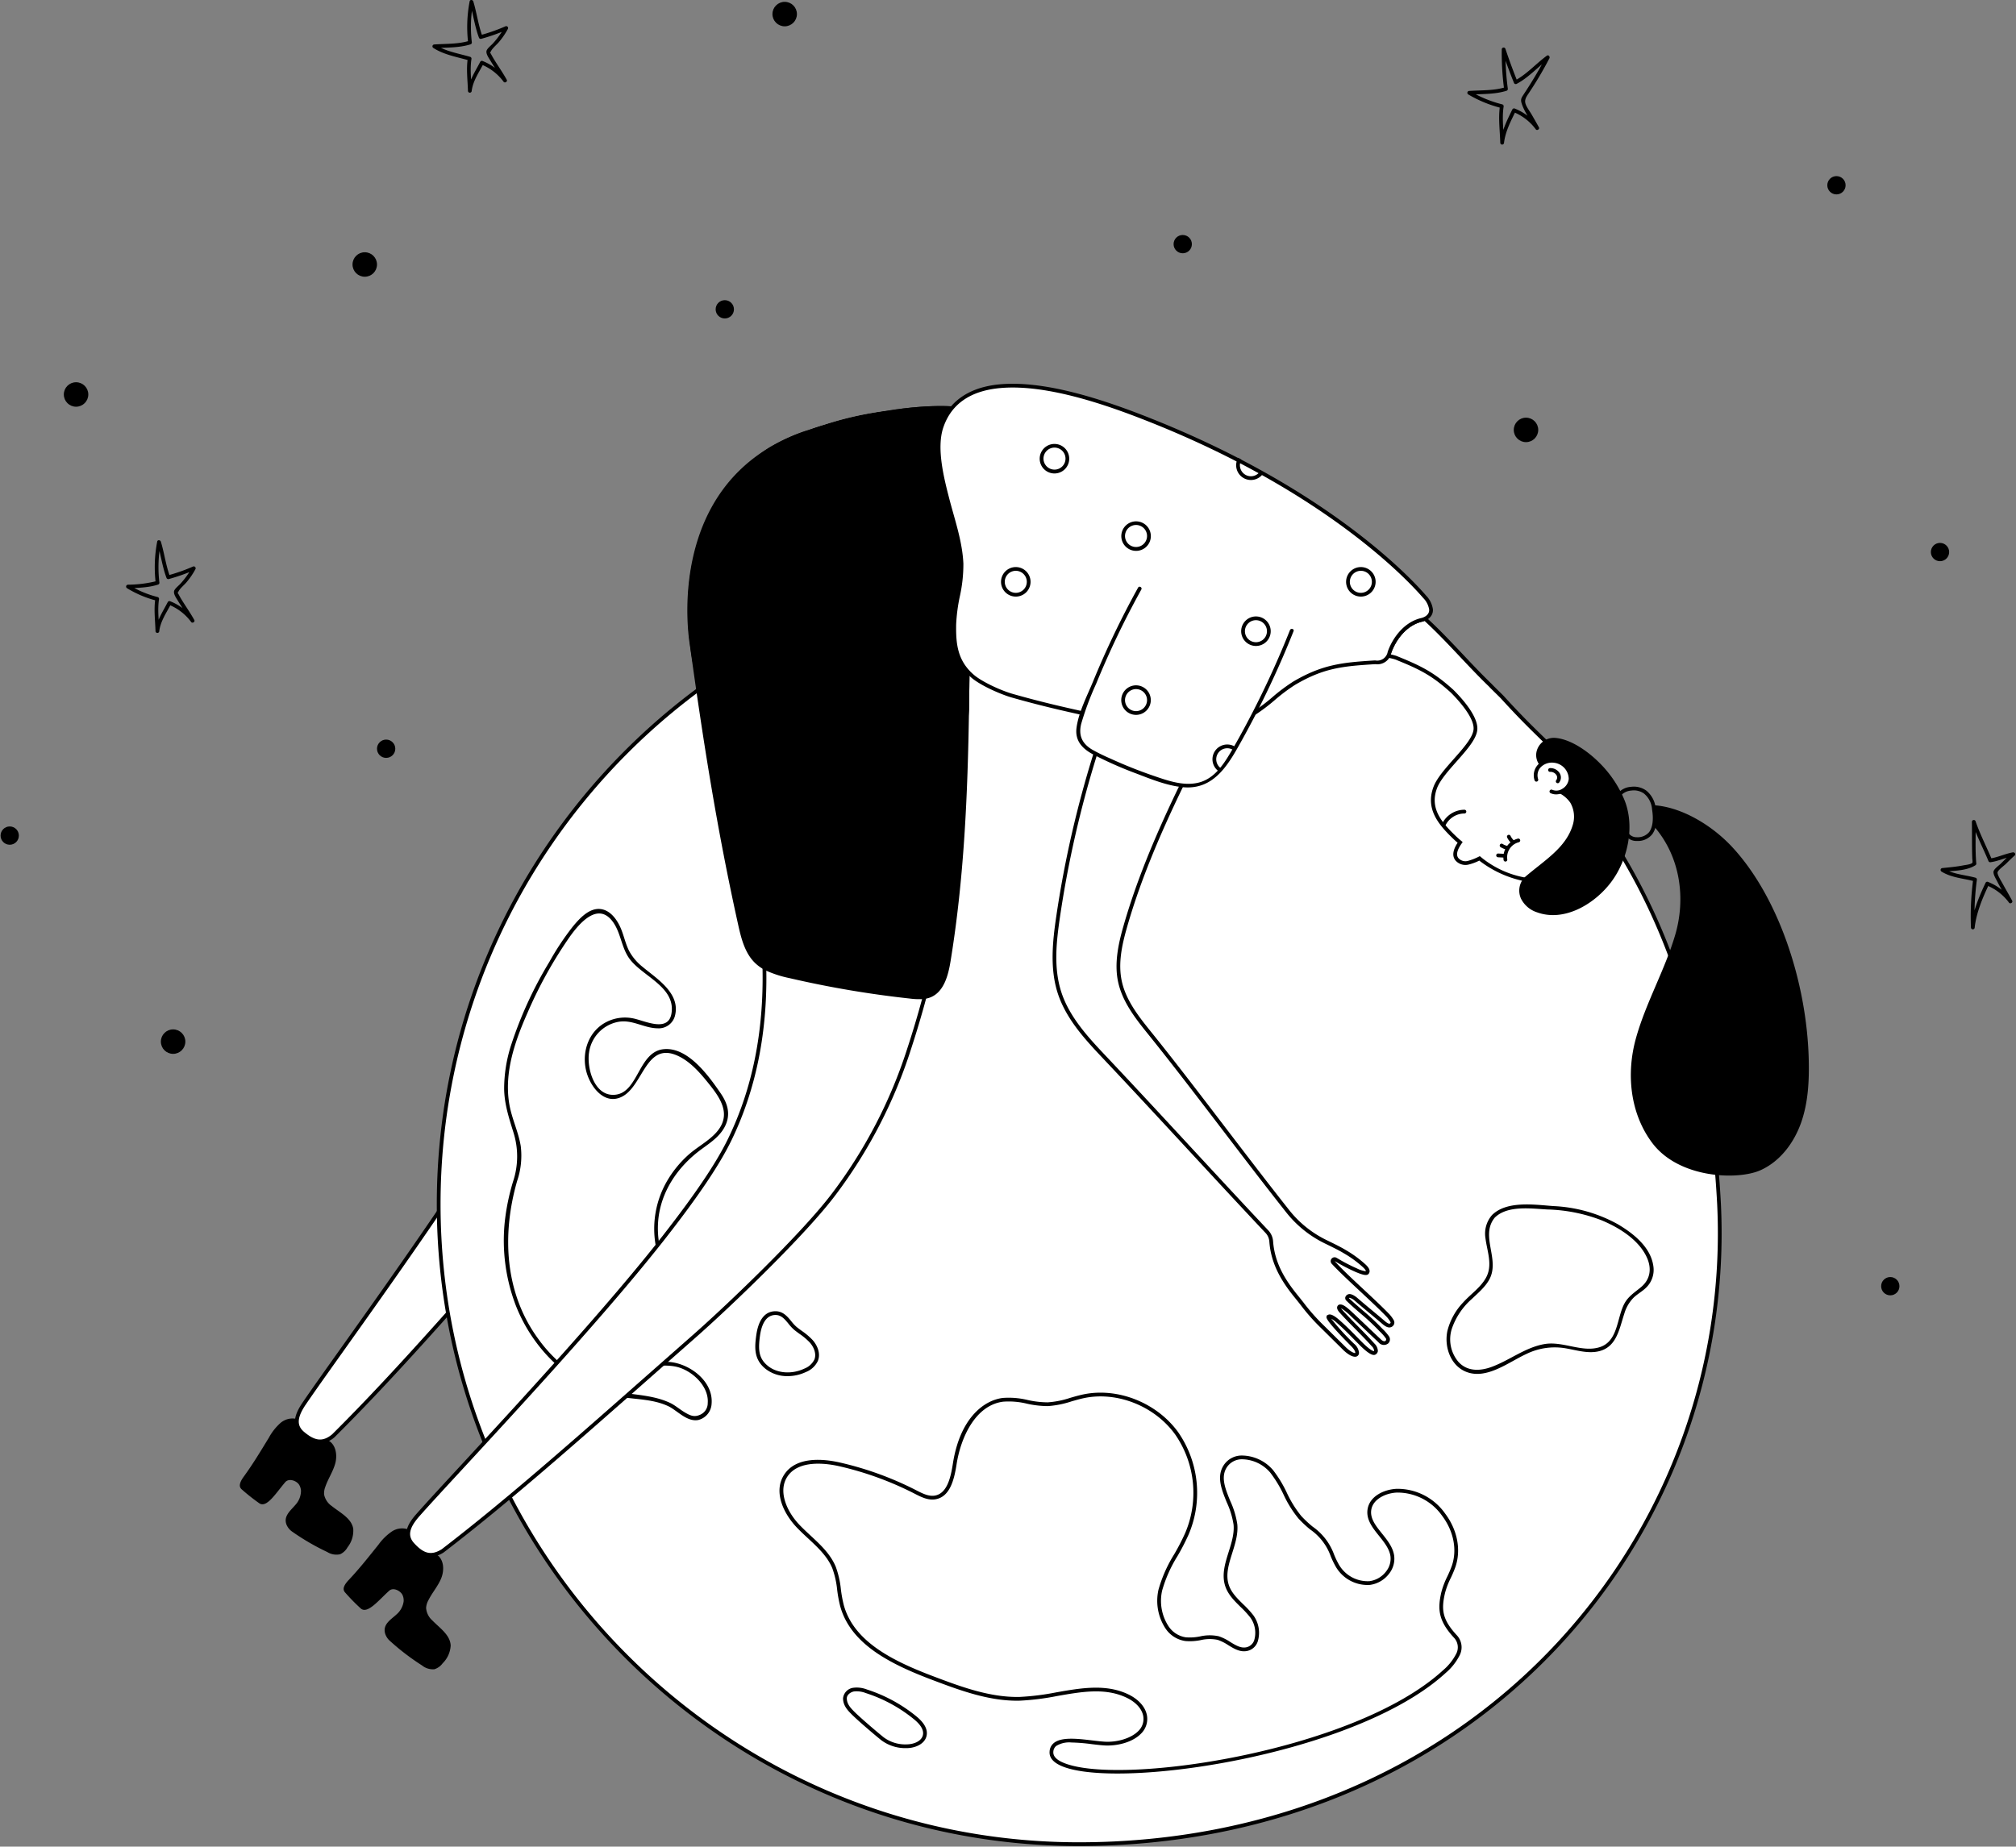 <svg width="537" height="492" fill="none" xmlns="http://www.w3.org/2000/svg"><rect width="100%" height="100%" fill="#808080" stroke="none"/><path d="M79.344 378.149a4.908 4.908 0 0 0-4.667 1.011 14.479 14.479 0 0 0-3.069 3.912c-2.207 3.601-4.182 6.926-6.67 10.339-1.301 1.785-1.272 2.76-.577 3.386a52.505 52.505 0 0 0 4.728 3.743c1.987 1.309 4.411-2.749 6.899-5.645.976-1.136 3.057-.357 3.698.715.29.481.456 1.025.488 1.585a5.6 5.6 0 0 1-1.499 3.767c-1.312 1.555-3.266 3.012-2.334 5.315a4.256 4.256 0 0 0 1.544 1.845 63.109 63.109 0 0 0 9.296 5.396 4.606 4.606 0 0 0 3.42.589 4.337 4.337 0 0 0 1.968-1.848 7.147 7.147 0 0 0 1.522-4.965c-.48-2.796-3.482-4.243-5.697-6.016a4.918 4.918 0 0 1-2.063-3.086 4.757 4.757 0 0 1 .319-2.041c.736-2.152 2.069-4.077 2.66-6.274.59-2.196.166-4.953-1.821-6.061l-8.145-5.667Z" fill="#000"/><path d="M116.862 322.852c-14.745 21.668-30.403 43.083-35.829 51.086-1.765 2.594-3.14 5.572-.412 7.906 2.737 2.322 5.151 3.153 8.156.712 9.724-9.659 19.425-20.19 30.575-32.693" fill="#fff"/><path d="M85.207 384.513a7.873 7.873 0 0 1-4.909-2.288c-3.087-2.64-1.45-5.966.322-8.569 2.1-3.097 5.693-8.147 10.241-14.541 6.983-9.814 16.545-23.257 25.587-36.545l.827.563c-9.047 13.297-18.614 26.744-25.599 36.562-4.544 6.388-8.134 11.435-10.229 14.523-2.314 3.4-2.463 5.567-.5 7.246 2.987 2.535 5.025 2.726 7.515.705 8.68-8.627 17.817-18.398 30.517-32.64l.746.666c-12.714 14.257-21.864 24.041-30.595 32.716a6.19 6.19 0 0 1-3.923 1.602Z" fill="#000"/><path d="M457.9 320.829c4.537 87.572-64.043 170.525-170.526 170.525-94.163-.022-170.484-76.363-170.484-170.525 0-94.163 76.321-170.503 170.484-170.526 0 0 161.498-3.716 170.526 170.526Z" fill="#fff"/><path fill-rule="evenodd" clip-rule="evenodd" d="M116.349 320.826c0 94.303 76.721 171.025 171.026 171.025 49.869 0 94.933-18.536 126.892-52.192A161.342 161.342 0 0 0 458.399 320.8c-2.064-39.837-12.339-73.619-30.539-100.408-14.567-21.442-34.21-38.472-58.384-50.617-40.792-20.494-81.032-19.988-82.083-19.975h-.018c-94.305 0-171.026 76.722-171.026 171.026ZM287.386 150.8c.027-.001.233-.004.606-.004 5.203 0 42.89.698 81.07 19.89 24.012 12.071 43.521 28.99 57.984 50.288 18.088 26.633 28.3 60.236 30.355 99.877a160.342 160.342 0 0 1-43.859 118.119c-31.768 33.456-76.575 51.881-126.167 51.881-93.753 0-170.026-76.273-170.026-170.025 0-93.753 76.273-170.026 170.037-170.026Z" fill="#000"/><path d="M178.765 373.916c-6.122-3.017-13.287-1.933-19.609-4.51a37.408 37.408 0 0 1-15.724-12.605c-9.047-12.29-9.773-27.902-5.69-42.128a20.905 20.905 0 0 0 .966-9.332c-.628-3.827-2.408-7.358-3.049-11.185-1.406-8.403 1.493-16.714 4.849-24.299a115.398 115.398 0 0 1 11.256-20.267c2.595-3.643 7.538-9.419 11.489-3.976 2.099 2.892 2.251 6.706 4.293 9.647 3.33 4.796 12.397 7.557 11.331 14.67-.788 5.259-7.062 2.05-10.19 1.409a10.892 10.892 0 0 0-6.832.798c-4.846 2.274-6.875 7.711-5.807 12.79.89 4.234 4.793 9.795 9.707 7.225 5.582-2.918 6.31-14.551 14.587-10.938 3.497 1.527 6.165 4.665 8.51 7.579 3.13 3.89 6.04 8.237 2.036 12.826-2.138 2.45-5.19 3.962-7.592 6.138a28.845 28.845 0 0 0-5.61 6.908 25.311 25.311 0 0 0-3.011 17.263 23.347 23.347 0 0 0 3.344 8.496c1.764 2.704 5.302 5.315 4.944 8.85a2.742 2.742 0 0 1-3.073 2.506 18.73 18.73 0 0 1-2.937-.621 21.35 21.35 0 0 0-5.009-.602 7.965 7.965 0 0 0-6.363 2.994c-3.066 4.086-.189 8.658 4.22 9.897 3.369.946 6.921-.061 10.319.696 4.135.92 8.77 5.14 8.397 9.696a3.344 3.344 0 0 1-2.175 3.158c-1.407.599-2.436.175-3.731-.567-1.334-.764-2.485-1.79-3.846-2.516-.568-.303-1.074.56-.505.864 2.331 1.243 4.821 4.108 7.743 3.558a4.696 4.696 0 0 0 3.546-4.359c.491-6.064-5.999-10.783-11.453-11.122-3.931-.244-8.69.874-11.656-2.511a5.01 5.01 0 0 1 .633-6.962c2.221-2.123 5.453-2.014 8.277-1.527 2.209.38 5.606 2.061 7.523.147 1.463-1.46 1.342-3.902.587-5.663-1.401-3.269-4.388-5.586-5.93-8.825a23.974 23.974 0 0 1-2.253-11.559c.435-8.129 5.184-15.122 11.627-19.809 2.556-1.86 5.294-3.667 6.511-6.73 1.171-2.948.263-5.63-1.452-8.128-3.145-4.58-8.608-12.25-15.004-11.769-7.193.54-6.788 12.35-13.8 12.182-4.993-.12-6.852-7.219-6.262-11.224a9.663 9.663 0 0 1 7.624-8.187c3.841-.785 6.937 1.646 10.649 1.684a4.466 4.466 0 0 0 4.605-3.278c1.59-6.05-4.801-9.898-8.612-13.092a13.84 13.84 0 0 1-3.572-4.219c-1.009-1.97-1.409-4.184-2.296-6.204-.94-2.141-2.629-4.533-5.106-4.95-3.157-.532-5.86 2.516-7.65 4.689a71.148 71.148 0 0 0-6.207 9.363 106.189 106.189 0 0 0-10.167 22.102 38.025 38.025 0 0 0-1.876 11.787c.071 4.066 1.305 7.748 2.49 11.59a21.16 21.16 0 0 1-.124 13.064 58.644 58.644 0 0 0-2.21 10.797 48.527 48.527 0 0 0 2.941 22.182c4.706 12.082 15.399 22.566 28.564 24.479 4.192.609 8.429.581 12.31 2.494.575.283 1.082-.579.505-.864Z" fill="#000"/><path fill-rule="evenodd" clip-rule="evenodd" d="M282.332 470.332c3.044 1.474 8.459 2.196 15.321 2.196 24.809 0 68.524-9.43 87.432-26.798a15.122 15.122 0 0 0 3.652-4.569 4.685 4.685 0 0 0-.748-5.537c-3.874-4.211-4.083-6.849-3.087-11.172a20.788 20.788 0 0 1 1.539-4.027c.461-.953.872-1.93 1.233-2.926 1.567-4.565.538-9.895-2.754-14.258a15.516 15.516 0 0 0-12.951-6.563c-3.28.172-7.08 1.921-7.675 5.356-.483 2.782 1.306 5.014 3.038 7.173 1.348 1.681 2.741 3.42 3.039 5.389a5.434 5.434 0 0 1-1.166 4.1 6.664 6.664 0 0 1-4.403 2.582 8.842 8.842 0 0 1-8.223-4.526 22.453 22.453 0 0 1-1.218-2.56 15.545 15.545 0 0 0-5.74-7.457 29.687 29.687 0 0 1-3.007-2.82 29.333 29.333 0 0 1-3.834-6.179 32.334 32.334 0 0 0-3.648-6.01 11.042 11.042 0 0 0-8.422-3.921 5.712 5.712 0 0 0-4.655 2.439c-2.119 3.069-.675 6.613.72 10.039a22.032 22.032 0 0 1 1.81 5.953c.221 2.381-.551 4.837-1.298 7.211l-.001.003c-.96 3.054-1.952 6.211-.872 9.293.768 2.192 2.428 3.823 4.034 5.401a25.72 25.72 0 0 1 2.596 2.816 6.957 6.957 0 0 1 1.044 6.033 2.83 2.83 0 0 1-2.052 1.893c-1.486.334-2.878-.515-4.351-1.413l-.001-.001a12.84 12.84 0 0 0-3.065-1.517 11.487 11.487 0 0 0-4.955.044 13.462 13.462 0 0 1-3.768.241 6.678 6.678 0 0 1-4.665-2.994 12.391 12.391 0 0 1-1.67-9.478 35.728 35.728 0 0 1 4.086-9.17 59.528 59.528 0 0 0 2.958-5.73 28.342 28.342 0 0 0-2.805-27.319c-5.7-7.846-16.109-11.964-25.306-10.014-1.133.24-2.26.565-3.35.88a24.425 24.425 0 0 1-6.051 1.219 24.811 24.811 0 0 1-5.348-.622 21.382 21.382 0 0 0-6.645-.549c-5.225.658-11.461 5.62-13.294 17.577-.592 3.864-1.623 7.888-4.782 8.438-1.648.282-3.31-.564-4.967-1.414a86.939 86.939 0 0 0-20.311-7.39c-4.229-.964-11.799-1.803-14.985 3.413-2.809 4.602.108 10.347 3.459 13.868.952 1 1.989 1.962 2.992 2.893l.003.002c2.553 2.37 5.193 4.819 6.493 8.003a23.705 23.705 0 0 1 1.287 5.729c.173 1.442.435 2.871.784 4.28 2.769 10.246 13.485 15.555 24.653 19.767l.051.02c7.067 2.664 15.091 5.689 23.219 5.469a68.407 68.407 0 0 0 9.921-1.246c6.618-1.159 12.869-2.253 18.544.493 2.578 1.248 4.225 3.197 4.405 5.213a4.442 4.442 0 0 1-1.343 3.617c-1.844 1.894-5.559 3.072-9.035 2.849-.949-.059-2.052-.191-3.22-.331l-.019-.002c-3.859-.46-8.225-.981-10.258.703a3.112 3.112 0 0 0-1.119 2.279c-.109 1.476.817 2.701 2.754 3.639Zm-.996-5.148a6.605 6.605 0 0 1 4.036-.925c1.835.045 3.665.194 5.482.448h.001c1.183.141 2.3.275 3.277.335 3.172.205 7.429-.7 9.813-3.15a5.473 5.473 0 0 0 1.623-4.404c-.212-2.368-2.068-4.62-4.966-6.024-5.965-2.886-12.67-1.713-19.152-.577a67.656 67.656 0 0 1-9.774 1.231c-7.96.205-15.87-2.777-22.854-5.41l-.037-.014c-10.919-4.118-21.389-9.281-24.04-19.094a34.286 34.286 0 0 1-.76-4.157 24.728 24.728 0 0 0-1.352-5.967c-1.382-3.389-4.105-5.915-6.738-8.358l-.002-.002-.014-.013c-.988-.917-2.008-1.864-2.934-2.837-3.354-3.523-5.684-8.804-3.33-12.657 2.966-4.858 10.713-3.688 13.908-2.96a86.052 86.052 0 0 1 20.13 7.332l.014.007c1.667.855 3.556 1.823 5.529 1.474 3.783-.658 4.952-5.055 5.598-9.269 1.094-7.138 5.006-15.803 12.431-16.737a20.25 20.25 0 0 1 6.334.539c1.826.411 3.691.626 5.563.639a25.61 25.61 0 0 0 6.3-1.258c1.073-.31 2.182-.63 3.279-.863 8.826-1.867 18.816 2.088 24.29 9.624a27.324 27.324 0 0 1 2.695 26.338 58.774 58.774 0 0 1-2.91 5.632 36.458 36.458 0 0 0-4.189 9.434 13.433 13.433 0 0 0 1.824 10.276 7.646 7.646 0 0 0 5.358 3.415c1.355.108 2.717.026 4.048-.244a10.57 10.57 0 0 1 4.527-.072c.997.345 1.945.819 2.819 1.41 1.578.963 3.209 1.958 5.092 1.537a3.768 3.768 0 0 0 2.771-2.524 7.917 7.917 0 0 0-1.181-6.978 26.25 26.25 0 0 0-2.697-2.93l-.002-.002c-1.594-1.567-3.098-3.046-3.789-5.017-.969-2.769-.069-5.633.884-8.665v-.001c.777-2.468 1.579-5.021 1.34-7.602a22.729 22.729 0 0 0-1.88-6.238c-1.355-3.327-2.635-6.469-.824-9.094a4.797 4.797 0 0 1 3.876-2.008 10.025 10.025 0 0 1 7.607 3.559 31.505 31.505 0 0 1 3.531 5.828 30.006 30.006 0 0 0 3.973 6.387 30.613 30.613 0 0 0 3.108 2.917 14.619 14.619 0 0 1 5.469 7.087c.367.919.793 1.813 1.275 2.676a9.758 9.758 0 0 0 9.201 5.014 7.686 7.686 0 0 0 5.083-2.969 6.414 6.414 0 0 0 1.359-4.856c-.337-2.235-1.816-4.08-3.246-5.865l-.001-.001c-1.666-2.077-3.238-4.039-2.834-6.377.48-2.765 3.755-4.371 6.743-4.528a14.536 14.536 0 0 1 12.101 6.166c3.091 4.099 4.065 9.082 2.607 13.333-.351.963-.75 1.907-1.195 2.83a21.897 21.897 0 0 0-1.606 4.222c-1.033 4.487-.803 7.587 3.325 12.075a3.713 3.713 0 0 1 .575 4.441 14.204 14.204 0 0 1-3.419 4.251c-23.911 21.963-87.765 31.163-101.641 24.438-1.531-.741-2.269-1.638-2.192-2.669a2.123 2.123 0 0 1 .76-1.579ZM234.794 463.688a10.626 10.626 0 0 0 6.585 2.073h.001c.085 0 .169 0 .255-.002 2.184-.042 4.74-1.1 5.187-3.324.335-1.659-.593-3.394-2.755-5.156a40.238 40.238 0 0 0-13.12-7.13 7.408 7.408 0 0 0-3.694-.462 3.154 3.154 0 0 0-2.69 2.806c-.001 1.965 1.316 3.29 2.278 4.257v.001c1.762 1.769 6.547 5.831 7.953 6.937Zm.619-.785c-1.353-1.065-6.158-5.144-7.863-6.857-.885-.891-1.988-2-1.987-3.553.001-.911.958-1.644 1.882-1.825a6.626 6.626 0 0 1 3.195.432 39.27 39.27 0 0 1 12.795 6.954c1.853 1.509 2.662 2.917 2.407 4.184-.339 1.683-2.428 2.486-4.226 2.521a9.636 9.636 0 0 1-6.203-1.856Z" fill="#000"/><path d="M398.154 324.423c3.416-3.36 9.73-2.396 14.084-2.174a43.12 43.12 0 0 1 14.242 2.828c4.669 1.917 10.01 5.177 12.182 9.932 1.326 2.9.988 5.785-1.509 7.898-1.643 1.391-3.375 2.415-4.436 4.363-2.091 3.84-1.65 10.098-6.622 11.667-4.688 1.48-9.793-1.66-14.65-.834-5.188.881-9.321 4.336-14.17 6.104-3.074 1.122-6.465 1.232-8.818-1.382a9.295 9.295 0 0 1-1.753-8.738 18.525 18.525 0 0 1 5.378-8.025c1.624-1.565 3.439-3.062 4.565-5.054 3.055-5.407-2.493-11.662 1.507-16.585.402-.496-.301-1.207-.707-.707a7.52 7.52 0 0 0-1.767 6.18c.441 3.561 2.024 7.195.103 10.607-1.456 2.586-4.065 4.318-6.021 6.49a17.024 17.024 0 0 0-4.209 7.568c-.915 4.171.778 9.272 4.997 10.943 5.455 2.161 11.32-2.604 16.007-4.746a17.184 17.184 0 0 1 10.398-1.534c2.824.475 5.828 1.448 8.711.849 4.959-1.032 5.642-5.962 6.988-10.028a10.17 10.17 0 0 1 2.421-4.238c1.007-.999 2.296-1.667 3.315-2.655a6.577 6.577 0 0 0 2.018-5.778c-.69-5.137-5.41-8.816-9.578-11.254a39.018 39.018 0 0 0-17.066-4.778c-4.964-.36-12.383-1.496-16.317 2.374-.46.452.248 1.159.707.707Z" fill="#000"/><path fill-rule="evenodd" clip-rule="evenodd" d="M203.998 364.772a9.344 9.344 0 0 0 5.805 1.879 11.468 11.468 0 0 0 4.895-1.108 5.885 5.885 0 0 0 3.162-2.955c.804-2.014-.182-4.173-1.373-5.522a17.587 17.587 0 0 0-2.901-2.463l-.014-.011a34.697 34.697 0 0 1-1.353-1.021 10.38 10.38 0 0 1-1.423-1.525c-1.034-1.26-2.206-2.687-4.219-2.687-2.776 0-4.55 2.208-5.129 6.385-.481 3.458-.621 6.526 2.55 9.028Zm-1.56-8.891c.35-2.519 1.352-5.522 4.139-5.522 1.541 0 2.466 1.127 3.446 2.321.465.608.99 1.168 1.569 1.671.455.367.93.713 1.404 1.059a16.548 16.548 0 0 1 2.741 2.319c.949 1.074 1.831 2.894 1.194 4.488a4.94 4.94 0 0 1-2.661 2.422c-3.298 1.566-7.177 1.304-9.652-.652-2.519-1.988-2.71-4.289-2.18-8.106Z" fill="#000"/><path d="M109.11 407.648a4.907 4.907 0 0 0-4.757.413 14.475 14.475 0 0 0-3.54 3.491c-2.646 3.292-5.026 6.34-7.927 9.411-1.516 1.605-1.61 2.577-1 3.285a52.384 52.384 0 0 0 4.215 4.312c1.806 1.55 4.724-2.168 7.559-4.726 1.112-1.003 3.077.034 3.578 1.178.225.514.322 1.074.283 1.634a5.602 5.602 0 0 1-1.964 3.547c-1.499 1.376-3.621 2.574-2.989 4.976.229.786.679 1.49 1.297 2.027a63.33 63.33 0 0 0 8.538 6.53 4.613 4.613 0 0 0 3.319 1.017 4.335 4.335 0 0 0 2.185-1.584 7.144 7.144 0 0 0 2.139-4.732c-.122-2.835-2.916-4.65-4.889-6.689a4.924 4.924 0 0 1-1.655-3.323c.044-.695.24-1.373.574-1.984 1.003-2.041 2.57-3.782 3.434-5.886.864-2.104.792-4.893-1.038-6.243l-7.362-6.654Z" fill="#000"/><path d="M258.246 179.391v.01c-.01 1.18-.03 2.35-.04 3.53-2.41 24.02-3.33 51.04-12.06 83.22-1.17 4.32-2.48 8.74-3.96 13.25a129.191 129.191 0 0 1-19.92 38.55c-7.87 10.55-27.68 29.57-37.05 37.82-28.6 25.2-48.08 42.68-67.31 57.44-3.29 2.04-5.58.91-7.99-1.75-2.42-2.66-.67-5.44 1.4-7.79 9.58-10.85 45.7-48.61 65.69-74.22 7.59-9.72 13.94-18.71 17.43-25.95 4.77-9.86 9.49-24.54 9.14-45.15-.21-12.77-2.35-27.81-7.64-45.4-5.27-17.56-14.14-35.69-11.85-57.67 1.64-15.73 10.27-32.75 31.14-40.67a.194.194 0 0 0 .07-.02c1.37-.52 2.8-1 4.28-1.44a88.67 88.67 0 0 1 17.12-3.77 116.387 116.387 0 0 1 17.23-1.05 15.384 15.384 0 0 0-3.13 5.39c-1.89 5.59.1 13.52 1.57 19.22 1.47 5.71 3.49 11.35 3.75 17.24.24 5.27-1.85 10.92-1.93 16.19-.07 4.85.32 9.19 3.9 12.85.05.06.1.11.16.17Z" fill="#fff"/><path d="M258.086 179.221c-.63 5.74-1.14 11.66-1.671 17.8-1.75 20.39-3.71 43.11-10.809 69.18-1.15 4.26-2.441 8.61-3.9 13.05a129.354 129.354 0 0 1-19.84 38.4c-7.951 10.66-28.01 29.84-36.98 37.75l-9.461 8.34c-23.689 20.9-40.809 36.01-57.779 49.04-2.731 1.69-4.731 1.25-7.36-1.65-1.74-1.91-1.32-4.04 1.409-7.13 2.461-2.79 6.651-7.33 11.961-13.08 15.49-16.78 38.89-42.14 53.75-61.16 8.779-11.25 14.33-19.52 17.48-26.04 6.41-13.25 9.5-28.32 9.24-45.09-.201-14.11-2.771-29.386-7.711-45.83-1.129-3.76-2.399-7.47-3.74-11.4-4.859-14.21-9.879-28.9-8.089-46.07 1.01-9.72 6.46-33.23 35.16-41.71 8.39-2.95 21.85-4.82 32.45-4.82.44 0 .88 0 1.32.01.13-.16.27-.32.41-.48l.02-.02c-.29-.03-6.49-.62-17.25 1.07a88.728 88.728 0 0 0-17.12 3.77c-1.48.44-2.91.92-4.28 1.44a.194.194 0 0 1-.07.02 50.28 50.28 0 0 0-10.44 4.72.427.427 0 0 0-.12.08c-16.51 10.87-20.24 27.87-21.07 35.82-1.82 17.38 3.24 32.18 8.14 46.5 1.33 3.91 2.6 7.61 3.73 11.36 4.84 16.12 7.39 31.12 7.65 45 .33 16.83-2.71 31.94-9.13 45.19-3.12 6.46-8.64 14.67-17.37 25.86-14.83 18.99-38.22 44.33-53.69 61.1-5.32 5.75-9.51 10.3-11.98 13.1-2.09 2.36-4.13 5.46-1.4 8.46 1.39 1.53 3.04 2.94 5.19 2.94a6.578 6.578 0 0 0 3.48-1.14c17.04-13.08 34.17-28.19 57.87-49.11l9.46-8.34c9-7.93 29.13-27.19 37.12-37.9a130.306 130.306 0 0 0 19.99-38.69c1.5-4.6 2.843-9.1 4.03-13.5 7.03-25.98 8.98-48.62 10.73-68.95.23-2.7.463-5.353.7-7.96.04-2.07.06-4.15.09-6.22.01-1.18.03-2.35.04-3.53v-.01c-.06-.06-.11-.11-.16-.17Z" fill="#000"/><path d="M258.245 179.391v.01c-.01 1.18-.03 2.35-.04 3.53-.03 2.07-.05 4.15-.09 6.22-.35 22.45-1.28 44.6-4.9 66.86-.62 3.81-1.75 8.23-5.32 9.7a5.606 5.606 0 0 1-1.21.35c-.178.04-.358.07-.54.09-.18.02-.36.04-.54.05a18.59 18.59 0 0 1-3.25-.15 271.209 271.209 0 0 1-32.04-5.44 29.244 29.244 0 0 1-6.19-1.98c-.18-.09-.37-.18-.55-.28-.15-.09-.31-.17-.46-.26a11.2 11.2 0 0 1-1.92-1.45c-2.79-2.65-3.77-6.64-4.6-10.39-5.66-25.57-9.28-48.71-12.87-74.64 0 0-6.33-35.67 20.94-52.2a.442.442 0 0 1 .12-.08 50.327 50.327 0 0 1 10.44-4.72.188.188 0 0 0 .07-.02 138.423 138.423 0 0 1 21.4-5.21c10.76-1.69 16.96-1.1 17.25-1.07l-.02.02a15.395 15.395 0 0 0-3.13 5.39c-1.89 5.59.1 13.52 1.57 19.22 1.47 5.71 3.49 11.35 3.75 17.24.24 5.27-1.85 10.92-1.93 16.19-.07 4.85.32 9.19 3.9 12.85.05.06.1.11.16.17Z" fill="#000"/><path d="M425.046 226.094c-1.86 3.51-5.71 10.62-18.41 8.29a25.978 25.978 0 0 1-12.53-5.68c-.938.479-1.923.861-2.94 1.14a3.01 3.01 0 0 1-3.08-.9c-1.06-1.3-.12-3.13.85-4.5-.66-.55-1.13-.97-1.24-1.08-4.02-3.82-7.55-7.85-5.37-13.58 1.84-4.81 10.28-11.13 10.68-15.37.31-3.19-3.8-7.87-6.24-10.28-5.13-4.62-8.32-6.22-14.98-8.91a17.361 17.361 0 0 0-2.05-.49c.19-.39.33-.81.48-1.21 1.43-3.84 4.42-7.43 8.46-8.37.301-.072.592-.176.87-.31 6.09 5.56 11.36 11.87 17.41 17.71.77.83 2.78 2.74 3.23 3.23 9.11 10 11.48 11.22 18.46 19.11 7.02 7.92 8.59 17.07 6.4 21.2Z" fill="#fff"/><path fill-rule="evenodd" clip-rule="evenodd" d="M394.033 229.294a29.03 29.03 0 0 0 17.365 6.054c9.308 0 12.46-5.947 14.089-9.021 2.361-4.45.587-13.808-6.468-21.765-3.477-3.932-5.869-6.267-8.401-8.738l-.015-.015c-2.567-2.506-5.48-5.349-10.049-10.364a51.255 51.255 0 0 0-1.311-1.308l-.008-.008c-.701-.687-1.493-1.464-1.931-1.936-2.675-2.581-5.235-5.296-7.712-7.923l-.022-.023-.017-.019c-3.089-3.275-6.281-6.661-9.67-9.754l-.253-.232-.308.154a3.695 3.695 0 0 1-.76.27c-3.827.89-7.123 4.136-8.814 8.681l-.104.282a9.705 9.705 0 0 1-.358.886l-.29.598.656.113c.657.115 1.307.269 1.947.46 6.495 2.624 9.655 4.155 14.815 8.803 1.51 1.49 6.411 6.608 6.094 9.877-.201 2.131-2.775 5.039-5.264 7.851l-.003.004c-2.215 2.503-4.505 5.091-5.383 7.384-2.295 6.032 1.455 10.283 5.484 14.11.099.1.435.403.926.82-1.309 1.994-1.5 3.583-.57 4.724a3.512 3.512 0 0 0 3.542 1.078 13.193 13.193 0 0 0 2.793-1.043Zm.396-.973-.251-.213-.295.147c-.89.461-1.825.827-2.791 1.093a2.51 2.51 0 0 1-2.618-.721c-.671-.822-.378-2.133.87-3.895l.266-.378-.354-.295a26.106 26.106 0 0 1-1.215-1.059c-3.952-3.754-7.326-7.577-5.248-13.039.812-2.123 3.042-4.643 5.199-7.08l.001-.001.004-.005c2.713-3.065 5.275-5.961 5.507-8.414.35-3.606-4.351-8.673-6.403-10.7-5.273-4.748-8.659-6.389-15.172-9.017a19.145 19.145 0 0 0-1.49-.385l.144-.387.102-.275c1.215-3.266 3.983-7.098 8.112-8.059.222-.054.44-.123.652-.206 3.27 3.007 6.368 6.292 9.367 9.472l.027.029.005.005c2.49 2.641 5.064 5.371 7.742 7.955.417.45 1.198 1.217 1.9 1.905l.054.053c.567.556 1.074 1.053 1.272 1.269 4.588 5.036 7.511 7.889 10.088 10.405l.015.015c2.629 2.564 4.898 4.78 8.353 8.684 6.676 7.532 8.485 16.575 6.333 20.634l-.004.007c-1.775 3.349-5.464 10.306-17.874 8.026a25.616 25.616 0 0 1-12.298-5.57Z" fill="#000"/><path d="M400.996 229.552a.5.5 0 0 1-.492-.416 5.171 5.171 0 0 1 3.825-5.702.5.5 0 0 1 .219.976 4.132 4.132 0 0 0-3.058 4.557.5.5 0 0 1-.494.585Z" fill="#000"/><path d="M402.879 224.762a.498.498 0 0 1-.348-.142 5.33 5.33 0 0 1-1.059-1.452.501.501 0 1 1 .897-.444c.217.439.508.838.859 1.179a.501.501 0 0 1-.349.859ZM401.274 226.338a.514.514 0 0 1-.124-.016 5.04 5.04 0 0 1-1.436-.617.499.499 0 1 1 .533-.846c.356.224.744.391 1.151.494a.501.501 0 0 1-.124.985ZM400.514 228.486l-.026-.001-1.492-.079a.501.501 0 0 1 .053-.999l1.491.079a.501.501 0 0 1-.026 1ZM384.627 220.103a.5.5 0 0 1-.448-.722 6.679 6.679 0 0 1 5.871-3.639h.053a.5.5 0 1 1-.053 1 5.66 5.66 0 0 0-4.975 3.083.5.5 0 0 1-.448.278ZM429.066 235.14c-4.43 5.81-12.45 10.56-19.66 7.93a7.261 7.261 0 0 1-4.26-3.64 5.148 5.148 0 0 1 .89-5.61c5.2-4.51 11.11-7.86 12.92-14.08a7.469 7.469 0 0 0-.66-5.85 7.827 7.827 0 0 0-3.41-2.77 4.056 4.056 0 0 0 3.48-3.56 4.906 4.906 0 0 0-4.37-4.83 4.744 4.744 0 0 0-3.82 1.2 4.302 4.302 0 0 1-.9-3.6 4.752 4.752 0 0 1 4.85-3.74c4.15.28 8.75 3.46 12.03 6.77a30.215 30.215 0 0 1 6.28 9.16c3.21 7.09 1.35 16.43-3.37 22.62Z" fill="#000"/><path fill-rule="evenodd" clip-rule="evenodd" d="M435.926 224.064c.088.004.175.006.261.006a4.869 4.869 0 0 0 3.925-1.813c1.1-1.526 1.412-3.804.929-6.774a6.984 6.984 0 0 0-2.489-4.815 5.667 5.667 0 0 0-4.144-1.023 4.862 4.862 0 0 0-3.39 1.67l-.136.178 2.068 10.921.06.159a3.43 3.43 0 0 0 2.916 1.491Zm.048-.999a2.571 2.571 0 0 1-2.059-.929l-1.965-10.378a4.058 4.058 0 0 1 2.565-1.119 4.692 4.692 0 0 1 3.388.789 5.979 5.979 0 0 1 2.152 4.216c.431 2.66.172 4.744-.753 6.028a3.985 3.985 0 0 1-3.328 1.393Z" fill="#000"/><path d="M440.469 214.539c7.296.427 15.47 5.217 21.03 11.244 12.292 13.322 19.769 36 20.289 56.401.146 5.724-.129 11.559-2.037 16.957-1.909 5.399-5.642 10.361-10.879 12.676-6.004 2.655-21.679 2.196-28.8-7.337-5.879-7.871-6.942-18.395-4.305-27.859 2.636-9.463 7.678-18.109 10.454-27.532 2.775-9.424 1.558-20.578-5.588-28.852l-.164-5.698ZM414.506 211.654a3.472 3.472 0 0 1-1.48-.327.5.5 0 0 1 .425-.905c.877.371 1.88.28 2.675-.243a3.433 3.433 0 0 0 1.738-2.645 4.406 4.406 0 0 0-3.922-4.308 4.22 4.22 0 0 0-3.415 1.066 3.163 3.163 0 0 0-.824 3.264.5.5 0 1 1-.935.352 4.132 4.132 0 0 1 1.061-4.333 5.217 5.217 0 0 1 4.228-1.342 5.372 5.372 0 0 1 4.806 5.362 4.443 4.443 0 0 1-2.226 3.443 4.188 4.188 0 0 1-2.131.616Z" fill="#000"/><path d="M414.927 208.677a.5.5 0 0 1-.364-.843 1.204 1.204 0 0 0-.053-1.432c-.373-.5-.97-.782-1.593-.751a.497.497 0 0 1-.365-.12.496.496 0 0 1-.167-.346.499.499 0 0 1 .466-.532 2.872 2.872 0 0 1 2.471 1.166 2.176 2.176 0 0 1-.031 2.7.497.497 0 0 1-.364.158Z" fill="#000"/><path d="M314.773 209.196c-5.874 12.1-11.456 25.03-15.122 37.971-1.319 4.657-2.347 9.577-1.338 14.311 1.117 5.248 4.587 9.636 7.954 13.814 11.398 14.143 25.01 32.615 36.76 47.449a28.973 28.973 0 0 0 9.934 8.027c1.866.916 3.736 1.8 5.286 2.739a29.534 29.534 0 0 1 5.152 3.764c.395.373 1.276 1.214.761 1.818-.361.425-2.392-.454-2.905-.673a48.9 48.9 0 0 1-5.493-2.859.534.534 0 0 0-.66.822c3.312 3.615 10.891 10.21 14.655 14.156.398.438.748.918 1.044 1.432a.803.803 0 0 1-.617 1.205c-.394.062-.908-.183-1.643-.813-2.56-2.195-4.836-4.014-7.385-6.222-.206-.178-1.33-1.024-1.849-.827-.411.156-.654.516-.347.854 2.747 2.721 5.695 4.836 8.352 7.645a19.849 19.849 0 0 1 2.264 2.523c.26.393.2.915-.14 1.24-.653.644-1.52.061-1.903-.3-2.442-2.295-4.847-4.612-7.289-6.908-1.076-1.011-2.816-2.672-3.421-2.279-.334.309-.084.708.23 1.126 2.98 3.321 5.733 5.821 8.719 9.135.654.725 1.063 1.618.461 2.053-.517.433-2.03-.7-3.696-2.367-2.149-2.149-3.664-3.822-6.086-5.94-.697-.61-2.125-1.787-2.583-1.231 0 0-.914.069 6.462 7.516 1.308 1.322 1.299 2.181.994 2.481-.622.523-2.151-.583-3.026-1.387l-5.971-5.907a72.815 72.815 0 0 1-7.029-8.122c-2.83-3.482-6.228-8.299-6.685-14.68a4.243 4.243 0 0 0-1.148-2.611c-13.861-14.708-29.366-31.747-43.138-46.329-4.88-5.167-9.904-10.571-12.097-17.331-2.096-6.459-1.375-13.462-.39-20.181a282.792 282.792 0 0 1 9.949-43.513" fill="#fff"/><path d="M360.915 361.48c-1.04 0-2.349-1.082-2.955-1.64l-5.985-5.92a52.68 52.68 0 0 1-5.595-6.325c-.483-.608-.97-1.222-1.47-1.837-3.104-3.819-6.34-8.583-6.796-14.959a3.759 3.759 0 0 0-1.013-2.303c-6.74-7.153-13.988-14.985-20.996-22.559-7.408-8.004-15.067-16.28-22.141-23.771-4.659-4.933-9.94-10.524-12.21-17.52-2.162-6.662-1.345-14.027-.409-20.408a284.173 284.173 0 0 1 9.967-43.59l.955.299a282.913 282.913 0 0 0-9.932 43.437c-.962 6.555-1.726 13.496.37 19.954 2.2 6.781 7.399 12.286 11.985 17.142 7.079 7.494 14.74 15.772 22.148 23.778 7.008 7.573 14.254 15.403 20.991 22.552a4.761 4.761 0 0 1 1.283 2.917c.436 6.1 3.568 10.702 6.574 14.4.503.618.992 1.235 1.477 1.847a52.27 52.27 0 0 0 5.501 6.223l5.986 5.92c1.223 1.123 2.196 1.487 2.352 1.359.022-.043.062-.645-1.028-1.746-6.97-7.038-6.741-7.649-6.606-8.015l.113-.299.162-.025a.921.921 0 0 1 .473-.171c.589-.033 1.425.412 2.664 1.497 1.803 1.576 3.126 2.928 4.529 4.36.502.512 1.019 1.042 1.581 1.603 2.377 2.375 3.072 2.31 3.069 2.312a.203.203 0 0 0 .066-.136 1.95 1.95 0 0 0-.624-1.174c-1.469-1.631-2.908-3.09-4.299-4.501-1.429-1.449-2.907-2.947-4.42-4.635-.286-.377-.893-1.182-.2-1.826.926-.604 2.249.534 4.025 2.206l.08.075a563.042 563.042 0 0 1 3.706 3.513c1.191 1.134 2.385 2.266 3.582 3.396.129.121.8.711 1.21.306a.467.467 0 0 0 .064-.623 12.398 12.398 0 0 0-1.62-1.843 48.026 48.026 0 0 1-.581-.596 60.146 60.146 0 0 0-4.513-4.172c-1.265-1.092-2.574-2.221-3.827-3.462a.94.94 0 0 1-.261-.879c.111-.379.405-.678.782-.797.886-.339 2.295.866 2.354.916 1.369 1.186 2.659 2.259 3.956 3.338 1.119.931 2.243 1.866 3.427 2.882.765.655 1.109.722 1.24.698a.409.409 0 0 0 .286-.189c.013-.028.057-.113-.035-.293a8.001 8.001 0 0 0-.961-1.315c-1.784-1.869-4.476-4.381-7.08-6.811-2.869-2.676-5.834-5.444-7.583-7.352a1.033 1.033 0 0 1 1.278-1.594l.408.235a44.89 44.89 0 0 0 5.032 2.598 7.285 7.285 0 0 0 2.359.75c.031-.133-.072-.427-.754-1.072a29.159 29.159 0 0 0-5.068-3.7c-1.315-.796-2.846-1.544-4.467-2.336l-.781-.381a29.63 29.63 0 0 1-10.104-8.166c-5.369-6.777-11.221-14.437-16.88-21.845-6.73-8.81-13.688-17.92-19.878-25.6-3.228-4.007-6.889-8.548-8.055-14.024-1.049-4.933.092-10.124 1.347-14.551 3.175-11.206 7.989-23.298 15.152-38.053l.901.436c-7.138 14.702-11.933 26.741-15.09 37.889-1.284 4.527-2.333 9.364-1.331 14.071 1.115 5.242 4.696 9.685 7.855 13.604 6.197 7.69 13.16 16.805 19.893 25.62 5.657 7.404 11.506 15.062 16.869 21.832a28.61 28.61 0 0 0 9.762 7.889l.778.381c1.643.801 3.193 1.559 4.547 2.379a29.958 29.958 0 0 1 5.235 3.829c.403.379 1.627 1.534.8 2.506-.434.506-1.371.363-3.451-.525a46.46 46.46 0 0 1-5.169-2.664l-.408-.234c1.679 1.929 4.631 4.683 7.485 7.346 2.614 2.441 5.319 4.963 7.12 6.853.432.473.809.991 1.127 1.547.21.371.224.821.038 1.204a1.398 1.398 0 0 1-1.021.724c-.563.082-1.194-.197-2.046-.926a282.637 282.637 0 0 0-3.417-2.872c-1.302-1.084-2.597-2.162-3.971-3.352a3.243 3.243 0 0 0-1.356-.734.36.36 0 0 0-.158.107c1.226 1.138 2.521 2.255 3.774 3.335a61.329 61.329 0 0 1 4.587 4.242c.169.179.362.375.565.58a12.958 12.958 0 0 1 1.764 2.029c.38.59.289 1.368-.218 1.854a1.83 1.83 0 0 1-2.595-.29 614.045 614.045 0 0 1-3.587-3.4 1027.347 1027.347 0 0 0-3.703-3.509l-.08-.075a13.627 13.627 0 0 0-2.607-2.094c.073.121.153.238.239.351 1.471 1.636 2.94 3.126 4.361 4.567 1.399 1.419 2.845 2.886 4.33 4.533a2.87 2.87 0 0 1 .876 1.949c-.034.34-.214.648-.494.844-.474.396-1.423.501-4.343-2.418-.565-.564-1.084-1.095-1.589-1.61-1.388-1.418-2.698-2.757-4.472-4.308a8.053 8.053 0 0 0-1.521-1.118 62.442 62.442 0 0 0 6.084 6.676 3.55 3.55 0 0 1 1.307 2.368 1.005 1.005 0 0 1-1.077 1.085Z" fill="#000"/><path d="M266.452 102.888c12.628-1.117 29.208 4.775 40.349 9.224 42.081 16.801 65.19 38.187 72.689 46.899a6.245 6.245 0 0 1 1.692 3.361c.097 1.242-.805 2.367-2.503 2.784-4.039.932-7.033 4.528-8.459 8.365a5.084 5.084 0 0 1-1.129 2.127 4.433 4.433 0 0 1-2.762.807c-8.901.547-13.942 1.077-21.565 5.551-3.46 2.031-7.515 6.17-10.966 8.217-4.883 2.896-8.519 4.057-15.093 4.607a64.128 64.128 0 0 1-14.706-1.395c-13.872-3.116-22.308-4.645-34.371-8.076-2.971-.845-8.195-3.172-10.542-5.182-4.507-3.861-4.976-8.531-4.896-13.802.08-5.271 2.166-10.924 1.929-16.19-.266-5.888-2.282-11.531-3.754-17.238-1.473-5.707-3.459-13.638-1.566-19.22 1.892-5.581 6.538-10.033 15.653-10.839Z" fill="#fff"/><path fill-rule="evenodd" clip-rule="evenodd" d="M303.889 193.924a64.354 64.354 0 0 0 13.443 1.424c.477 0 .95-.006 1.415-.018 6.542-.547 10.262-1.684 15.306-4.675a48.44 48.44 0 0 0 5.5-4.124 46.905 46.905 0 0 1 5.464-4.092c7.585-4.452 12.535-4.942 21.343-5.483a3.76 3.76 0 0 0 4.229-2.988l.099-.271c1.216-3.269 3.983-7.102 8.11-8.053 1.872-.461 3.003-1.76 2.882-3.309a6.536 6.536 0 0 0-1.811-3.648c-3.928-4.564-25.901-28.28-72.882-47.038-11.309-4.515-27.817-10.388-40.579-9.257-10.475.926-14.528 6.589-16.083 11.176-1.975 5.824.149 14.057 1.555 19.505v.001c.348 1.349.727 2.695 1.106 4.041l.001.005c1.195 4.252 2.431 8.649 2.632 13.089a39.002 39.002 0 0 1-.952 8.6 46.471 46.471 0 0 0-.977 7.56c-.075 4.918.255 10.064 5.071 14.19 2.511 2.15 7.939 4.489 10.731 5.283 8.842 2.515 15.636 3.988 24.238 5.851 3.112.675 6.44 1.396 10.159 2.231Zm-52.617-80.034c2.123-6.263 7.246-9.796 15.224-10.502 12.549-1.114 28.907 4.713 40.12 9.19 46.765 18.671 68.593 42.229 72.495 46.761a5.632 5.632 0 0 1 1.573 3.073c.081 1.052-.732 1.918-2.117 2.259-4.508 1.039-7.51 5.164-8.817 8.678l-.101.279a2.827 2.827 0 0 1-3.35 2.329c-8.714.536-14.021 1.061-21.788 5.62a47.554 47.554 0 0 0-5.594 4.182 47.547 47.547 0 0 1-5.374 4.035c-4.895 2.904-8.51 4.007-14.85 4.537a63.129 63.129 0 0 1-14.585-1.382 1344.11 1344.11 0 0 0-10.166-2.233l-.009-.002c-8.58-1.859-15.358-3.328-24.168-5.834-3.131-.891-8.153-3.196-10.353-5.081-4.491-3.846-4.796-8.54-4.722-13.415.118-2.487.439-4.959.961-7.394.651-2.897.975-5.857.967-8.826-.206-4.557-1.458-9.011-2.67-13.319v-.001c-.376-1.339-.753-2.678-1.099-4.02-1.376-5.333-3.456-13.393-1.577-18.934Z" fill="#000"/><path fill-rule="evenodd" clip-rule="evenodd" d="M276.942 122.215a3.933 3.933 0 1 0 7.866 0 3.933 3.933 0 0 0-7.866 0Zm1.224-1.123a2.933 2.933 0 1 1 5.42 2.243 2.933 2.933 0 0 1-5.42-2.243ZM298.97 144.314a3.933 3.933 0 1 0 7.267-3.01 3.933 3.933 0 0 0-7.267 3.01Zm.924-2.629a2.933 2.933 0 1 1 5.42 2.246 2.933 2.933 0 0 1-5.42-2.246Z" fill="#000"/><path d="M333.2 127.889a3.934 3.934 0 0 1-3.382-5.928l.861.507a2.934 2.934 0 0 0 5.057 2.977l.861.508a3.938 3.938 0 0 1-3.397 1.936Z" fill="#000"/><path fill-rule="evenodd" clip-rule="evenodd" d="M266.642 155.02a3.933 3.933 0 1 0 7.866 0 3.933 3.933 0 0 0-7.866 0Zm1.223-1.123a2.932 2.932 0 1 1 5.42 2.243 2.932 2.932 0 0 1-5.42-2.243ZM358.858 156.525a3.934 3.934 0 0 0 3.635 2.428 3.933 3.933 0 1 0-3.635-2.428Zm.924-2.629a2.933 2.933 0 1 1 5.42 2.247 2.933 2.933 0 0 1-5.42-2.247Z" fill="#000"/><path d="M303.581 156.82a234.935 234.935 0 0 0-15.446 33.975c-.732 2.022-1.432 4.285-.595 6.266.784 1.854 2.698 2.929 4.502 3.824a126.154 126.154 0 0 0 16.931 6.913c3.838 1.25 8.094 2.302 11.821.753 3.553-1.475 5.785-4.964 7.71-8.295a243.643 243.643 0 0 0 15.58-32.228" fill="#fff"/><path d="M303.15 156.567a239.881 239.881 0 0 0-11.968 24.944c-1.584 3.865-3.861 8.194-4.424 12.365-.465 3.441 1.484 5.56 4.352 7.094a102.61 102.61 0 0 0 11.692 5.17c3.873 1.484 7.969 3.144 12.123 3.583 8.643.913 12.47-6.364 16.1-12.908a248.184 248.184 0 0 0 13.541-28.655c.238-.598-.729-.857-.964-.266a246.718 246.718 0 0 1-10.318 22.602c-1.784 3.433-3.629 6.845-5.602 10.174-1.952 3.295-4.333 6.748-8.237 7.8-4.015 1.082-8.292-.442-12.075-1.735a124.72 124.72 0 0 1-11.773-4.705 49.372 49.372 0 0 1-4.657-2.292c-2.707-1.614-3.699-3.765-2.948-6.86a78.016 78.016 0 0 1 3.977-10.669 237.597 237.597 0 0 1 12.044-25.137c.311-.564-.552-1.069-.863-.505Z" fill="#000"/><path d="M324.778 205.606a3.931 3.931 0 0 1 .315-6.808 3.932 3.932 0 0 1 3.931.186l-.539.842a2.933 2.933 0 1 0-3.168 4.939l-.539.841Z" fill="#000"/><path fill-rule="evenodd" clip-rule="evenodd" d="M298.97 188.041a3.93 3.93 0 0 0 3.634 2.427 3.938 3.938 0 0 0 3.933-3.933 3.934 3.934 0 1 0-7.567 1.506Zm.924-2.629a2.932 2.932 0 0 1 2.71-1.81 2.934 2.934 0 1 1-2.71 1.81ZM330.611 168.175a3.933 3.933 0 1 0 7.867.001 3.933 3.933 0 0 0-7.867-.001Zm1 .001a2.934 2.934 0 0 1 2.933-2.934 2.934 2.934 0 1 1-2.933 2.934Z" fill="#000"/><path d="M409.893 33.876a14.67 14.67 0 0 0-6.349-4.929.508.508 0 0 0-.684.18c-1.403 2.858-2.837 5.698-3.233 8.896h1c-.097-3.218-.585-6.386-.114-9.599a.515.515 0 0 0-.349-.615 32.032 32.032 0 0 1-8.563-3.514l-.252.932c3.319-.228 6.717-.034 9.929-1.035a.515.515 0 0 0 .349-.616 71.29 71.29 0 0 1-.606-10.417l-.982.133a149.612 149.612 0 0 0 3.22 8.75.51.51 0 0 0 .735.298c3.18-1.662 5.671-4.538 8.55-6.64l-.684-.685a111.157 111.157 0 0 1-5.845 9.89c-.612.997-1.067 1.397-.722 2.548.732 2.438 2.531 4.71 3.737 6.928.307.566 1.171.062.863-.505-.615-1.131-1.264-2.242-1.903-3.36-.506-.884-1.638-2.298-1.732-3.329-.099-1.08.741-1.972 1.343-2.948a96.46 96.46 0 0 0 5.122-8.72c.193-.401-.24-1.007-.684-.683-2.88 2.104-5.373 4.98-8.55 6.641l.734.299a155.92 155.92 0 0 1-3.22-8.75.502.502 0 0 0-.982.133 72.974 72.974 0 0 0 .642 10.683l.349-.615c-3.123.974-6.435.779-9.663 1a.504.504 0 0 0-.253.932 32.925 32.925 0 0 0 8.802 3.614l-.349-.615c-.485 3.309-.022 6.548.078 9.865a.5.5 0 0 0 1 0c.372-3.004 1.78-5.71 3.096-8.392l-.684.18a13.806 13.806 0 0 1 5.99 4.57c.352.536 1.218.036.864-.505ZM535.949 239.922a14.68 14.68 0 0 0-6.349-4.93.509.509 0 0 0-.684.18c-1.758 3.691-3.469 7.848-3.916 11.936h1c-.174-4.221.017-8.45.57-12.638a.513.513 0 0 0-.35-.615c-2.902-.794-5.948-.876-8.563-2.503l-.252.931c2.756-.287 6.369-.206 8.778-1.742a.496.496 0 0 0 .247-.431c-.338-3.685-.126-7.45-.175-11.147l-.982.133c1.215 3.523 2.945 6.837 4.372 10.273.084.259.351.41.615.349 2.105-.301 4.06-1.263 6.156-1.655l-.487-.836c-1.019.909-1.981 1.885-2.949 2.849-.508.506-1.742 1.333-1.947 2.06-.205.729.588 1.968.894 2.578.974 1.944 2.124 3.8 3.159 5.712.306.567 1.17.062.863-.504-.82-1.517-1.7-3-2.523-4.515-.414-.76-1.499-2.428-1.332-3.018.179-.634 1.731-1.745 2.205-2.213.767-.758 1.532-1.524 2.337-2.242.404-.359-.035-.92-.486-.835-2.096.392-4.05 1.353-6.156 1.655l.616.349c-1.427-3.435-3.158-6.752-4.373-10.273a.502.502 0 0 0-.982.133c.043 3.249-.014 6.502.098 9.75.008.229.143.976.025 1.156-.283.432-1.933.607-2.408.7-1.835.361-3.707.52-5.565.714a.504.504 0 0 0-.252.932c2.696 1.678 5.803 1.784 8.802 2.604l-.35-.615a74.924 74.924 0 0 0-.605 12.904.5.5 0 0 0 1 0c.425-3.887 2.111-7.928 3.779-11.431l-.684.179a13.811 13.811 0 0 1 5.991 4.571c.351.536 1.217.035.863-.505ZM51.73 165.145a14.673 14.673 0 0 0-6.349-4.929.51.51 0 0 0-.684.179c-1.31 2.562-2.898 4.829-3.274 7.74h1c-.086-2.848-.505-5.596-.072-8.442a.515.515 0 0 0-.35-.615 27.821 27.821 0 0 1-7.669-3.229l-.252.932c2.74-.189 5.378-.181 8.019-1.024a.517.517 0 0 0 .349-.615 34.572 34.572 0 0 1 .393-10.582h-.965c.95 3.095 1.319 6.335 2.461 9.373.078.262.35.416.615.349a50.22 50.22 0 0 0 6.924-2.452l-.684-.684a22.59 22.59 0 0 1-3.078 4.32c-.395.466-1.571 1.362-1.737 2.003-.214.829.613 1.935 1.003 2.588 1.127 1.888 2.42 3.667 3.487 5.593.312.563 1.176.059.863-.505-.96-1.731-2.09-3.348-3.136-5.027a28.131 28.131 0 0 1-.924-1.582c-.607-1.131-.427-.269-.168-.862.385-.883 1.646-1.869 2.259-2.636a19.933 19.933 0 0 0 2.294-3.387.505.505 0 0 0-.684-.684 48.355 48.355 0 0 1-6.685 2.351l.615.349c-1.142-3.038-1.51-6.278-2.46-9.373-.133-.433-.881-.516-.965 0a35.955 35.955 0 0 0-.392 11.113l.349-.615a32.13 32.13 0 0 1-7.753.989.505.505 0 0 0-.252.932 28.608 28.608 0 0 0 7.907 3.329l-.349-.615c-.446 2.938-.052 5.763.037 8.708a.5.5 0 0 0 1 0c.348-2.693 1.93-4.875 3.137-7.235l-.684.179a13.808 13.808 0 0 1 5.99 4.571c.352.536 1.218.036.864-.505ZM134.956 21.207a14.671 14.671 0 0 0-6.349-4.929.51.51 0 0 0-.684.18c-1.311 2.562-2.898 4.829-3.274 7.74h1c-.086-2.849-.505-5.597-.073-8.443a.514.514 0 0 0-.349-.615c-3.157-.915-6.484-1.427-9.296-3.228l-.252.932c3.233-.22 6.517-.053 9.645-1.025a.517.517 0 0 0 .35-.615 34.561 34.561 0 0 1 .392-10.581h-.964c.95 3.094 1.319 6.334 2.461 9.372a.51.51 0 0 0 .615.35 50.185 50.185 0 0 0 6.924-2.452l-.684-.684a22.613 22.613 0 0 1-3.078 4.32c-.395.465-1.572 1.361-1.737 2.002-.214.83.613 1.935 1.003 2.588 1.127 1.888 2.419 3.668 3.487 5.593.312.563 1.176.06.863-.505-.96-1.73-2.091-3.348-3.136-5.026a27.886 27.886 0 0 1-.924-1.583c-.607-1.13-.427-.269-.169-.862.385-.883 1.647-1.869 2.26-2.636a19.878 19.878 0 0 0 2.294-3.387.504.504 0 0 0-.684-.684 48.385 48.385 0 0 1-6.685 2.351l.615.35c-1.142-3.039-1.511-6.278-2.461-9.373-.133-.433-.88-.517-.964 0a35.973 35.973 0 0 0-.393 11.113l.35-.615c-3.042.944-6.238.775-9.38.989a.505.505 0 0 0-.253.931c2.889 1.851 6.29 2.389 9.535 3.33l-.349-.616c-.447 2.938-.052 5.764.037 8.708a.5.5 0 0 0 1 0c.348-2.692 1.93-4.874 3.137-7.235l-.684.18a13.807 13.807 0 0 1 5.99 4.57c.352.537 1.218.036.864-.505Z" fill="#000"/><circle cx="315.044" cy="65.046" r="2.437" fill="#000"/><circle cx="102.857" cy="199.491" r="2.437" fill="#000"/><circle cx="193.063" cy="82.413" r="2.437" fill="#000"/><circle cx="2.59" cy="222.632" r="2.437" fill="#000"/><circle cx="516.758" cy="147.085" r="2.437" fill="#000"/><circle cx="489.174" cy="49.358" r="2.437" fill="#000"/><circle cx="503.516" cy="342.687" r="2.437" fill="#000"/><circle cx="406.479" cy="114.541" r="3.26" fill="#000"/><circle cx="209.016" cy="3.752" r="3.26" fill="#000"/><circle cx="97.161" cy="70.471" r="3.26" fill="#000"/><circle cx="46.111" cy="277.525" r="3.26" fill="#000"/><circle cx="20.26" cy="105.103" r="3.26" fill="#000"/></svg>